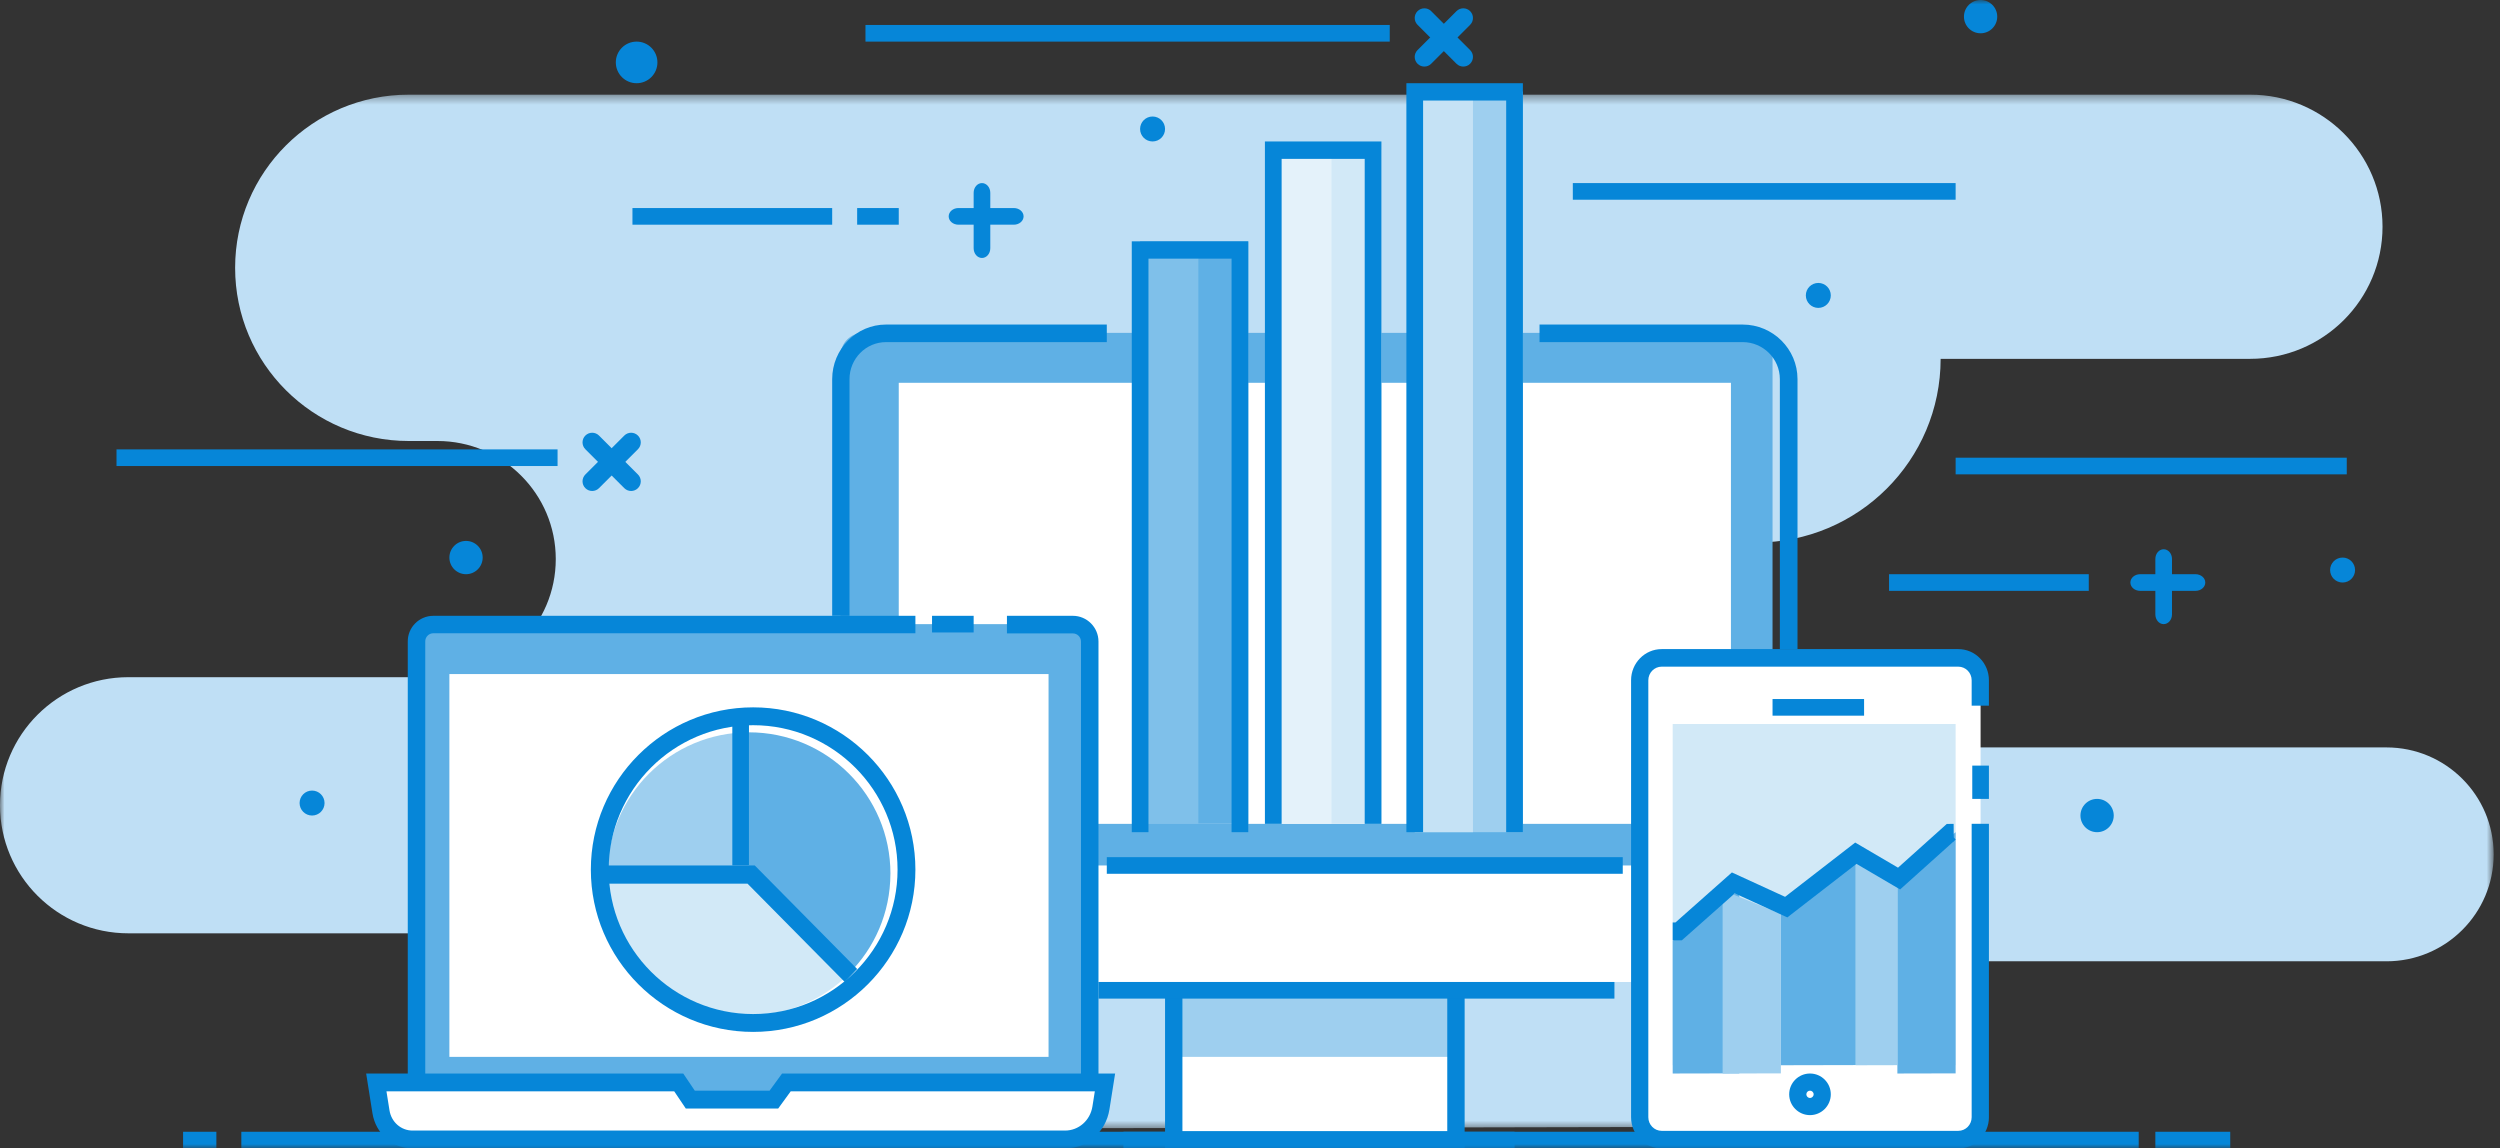 <?xml version="1.0" encoding="UTF-8"?>
<svg width="283px" height="130px" viewBox="0 0 283 130" version="1.1" xmlns="http://www.w3.org/2000/svg" xmlns:xlink="http://www.w3.org/1999/xlink">
    <rect x="0" y="0" width="283" height="130" fill="#333333" stroke="none"/>
    <!-- Generator: Sketch 49.2 (51160) - http://www.bohemiancoding.com/sketch -->
    <title>icon copy 4</title>
    <desc>Created with Sketch.</desc>
    <defs>
        <polygon id="path-1" points="0 0.354 282.284 0.354 282.284 117.48 0 117.48"></polygon>
        <polygon id="path-3" points="0 130 282.609 130 282.609 0 0 0"></polygon>
    </defs>
    <g id="Dashboard" stroke="none" stroke-width="1" fill="none" fill-rule="evenodd">
        <g id="Dashboard-new" transform="translate(-333, -644)">
            <g id="Performa&amp;Goal" transform="translate(240, 474)">
                <g id="Goal-&amp;-Duration" transform="translate(26, 50)">
                    <g id="Belum" transform="translate(14, 0)">
                        <g id="icon-copy-4" transform="translate(53, 120)">
                            <g id="Group-3" transform="translate(0, 10.362)">
                                <mask id="mask-2" fill="white">
                                    <use xlink:href="#path-1"></use>
                                </mask>
                                <g id="Clip-2"></g>
                                <path d="M269.702,15.306 C269.702,23.564 262.99,30.259 254.711,30.259 L219.679,30.259 C219.679,41.741 210.347,51.049 198.834,51.049 L169.944,51.049 C163.521,51.049 158.315,56.242 158.315,62.648 C158.315,69.054 163.521,74.246 169.944,74.246 L270.147,74.246 C276.85,74.246 282.284,79.666 282.284,86.352 C282.284,93.038 276.85,98.457 270.147,98.457 L204.854,98.457 C194.475,98.457 186.067,106.861 186.091,117.214 L59.23,117.48 L59.605,95.29 L14.536,95.29 C6.507,95.29 -0.001,88.799 -0.001,80.792 C-0.001,72.786 6.507,66.295 14.536,66.295 L49.51,66.295 C56.912,66.295 62.913,60.311 62.913,52.927 C62.913,45.545 56.912,39.559 49.51,39.559 L46.27,39.559 C35.416,39.559 26.616,30.783 26.616,19.957 C26.616,9.131 35.416,0.354 46.27,0.354 L254.711,0.354 C262.99,0.354 269.702,7.049 269.702,15.306" id="Fill-1" fill="#BFDFF5" mask="url(#mask-2)"></path>
                            </g>
                            <path d="M114.768,25.435 L108.493,25.435 C107.885,25.435 107.391,25.013 107.391,24.493 C107.391,23.973 107.885,23.551 108.493,23.551 L114.768,23.551 C115.376,23.551 115.87,23.973 115.87,24.493 C115.87,25.013 115.376,25.435 114.768,25.435" id="Fill-4" fill="#0686D8"></path>
                            <path d="M111.159,29.203 C110.639,29.203 110.217,28.71 110.217,28.102 L110.217,21.826 C110.217,21.217 110.639,20.725 111.159,20.725 C111.679,20.725 112.101,21.217 112.101,21.826 L112.101,28.102 C112.101,28.71 111.679,29.203 111.159,29.203" id="Fill-6" fill="#0686D8"></path>
                            <path d="M248.536,66.884 L242.261,66.884 C241.653,66.884 241.159,66.462 241.159,65.942 C241.159,65.422 241.653,65 242.261,65 L248.536,65 C249.144,65 249.638,65.422 249.638,65.942 C249.638,66.462 249.144,66.884 248.536,66.884" id="Fill-8" fill="#0686D8"></path>
                            <path d="M244.928,70.652 C244.408,70.652 243.986,70.159 243.986,69.551 L243.986,63.275 C243.986,62.667 244.408,62.174 244.928,62.174 C245.448,62.174 245.87,62.667 245.87,63.275 L245.87,69.551 C245.87,70.159 245.448,70.652 244.928,70.652" id="Fill-10" fill="#0686D8"></path>
                            <path d="M161.238,7.536 C160.958,7.536 160.678,7.43 160.465,7.215 C160.038,6.788 160.038,6.097 160.465,5.67 L164.873,1.262 C165.3,0.835 165.991,0.835 166.419,1.262 C166.846,1.69 166.846,2.382 166.419,2.809 L162.011,7.215 C161.798,7.43 161.518,7.536 161.238,7.536" id="Fill-12" fill="#0686D8"></path>
                            <path d="M165.646,7.536 C165.366,7.536 165.086,7.43 164.873,7.215 L160.465,2.809 C160.038,2.382 160.038,1.69 160.465,1.262 C160.893,0.835 161.584,0.835 162.011,1.262 L166.419,5.67 C166.846,6.097 166.846,6.788 166.419,7.215 C166.206,7.43 165.926,7.536 165.646,7.536" id="Fill-14" fill="#0686D8"></path>
                            <path d="M67.035,55.58 C66.755,55.58 66.475,55.473 66.262,55.259 C65.835,54.832 65.835,54.141 66.262,53.713 L70.669,49.306 C71.096,48.879 71.789,48.879 72.216,49.306 C72.643,49.733 72.643,50.426 72.216,50.853 L67.808,55.259 C67.595,55.473 67.315,55.58 67.035,55.58" id="Fill-16" fill="#0686D8"></path>
                            <path d="M71.443,55.58 C71.163,55.58 70.883,55.473 70.67,55.259 L66.262,50.853 C65.835,50.426 65.835,49.733 66.262,49.306 C66.69,48.879 67.382,48.879 67.809,49.306 L72.216,53.713 C72.643,54.141 72.643,54.832 72.216,55.259 C72.003,55.473 71.723,55.58 71.443,55.58" id="Fill-18" fill="#0686D8"></path>
                            <mask id="mask-4" fill="white">
                                <use xlink:href="#path-3"></use>
                            </mask>
                            <g id="Clip-21"></g>
                            <polygon id="Fill-20" fill="#0686D8" mask="url(#mask-4)" points="71.594 25.435 94.203 25.435 94.203 23.551 71.594 23.551"></polygon>
                            <polygon id="Fill-22" fill="#0686D8" mask="url(#mask-4)" points="213.841 66.884 236.449 66.884 236.449 65 213.841 65"></polygon>
                            <polygon id="Fill-23" fill="#0686D8" mask="url(#mask-4)" points="178.043 22.609 221.377 22.609 221.377 20.725 178.043 20.725"></polygon>
                            <polygon id="Fill-24" fill="#0686D8" mask="url(#mask-4)" points="97.971 4.71 157.319 4.71 157.319 2.826 97.971 2.826"></polygon>
                            <polygon id="Fill-25" fill="#0686D8" mask="url(#mask-4)" points="13.188 52.754 63.116 52.754 63.116 50.87 13.188 50.87"></polygon>
                            <polygon id="Fill-26" fill="#0686D8" mask="url(#mask-4)" points="221.377 53.696 265.652 53.696 265.652 51.812 221.377 51.812"></polygon>
                            <polygon id="Fill-27" fill="#0686D8" mask="url(#mask-4)" points="97.029 25.435 101.739 25.435 101.739 23.551 97.029 23.551"></polygon>
                            <path d="M36.739,90.905 C36.739,91.685 36.107,92.319 35.325,92.319 C34.546,92.319 33.913,91.685 33.913,90.905 C33.913,90.125 34.546,89.493 35.325,89.493 C36.107,89.493 36.739,90.125 36.739,90.905" id="Fill-28" fill="#0686D8" mask="url(#mask-4)"></path>
                            <path d="M266.594,64.529 C266.594,65.309 265.962,65.942 265.181,65.942 C264.401,65.942 263.768,65.309 263.768,64.529 C263.768,63.749 264.401,63.116 265.181,63.116 C265.962,63.116 266.594,63.749 266.594,64.529" id="Fill-29" fill="#0686D8" mask="url(#mask-4)"></path>
                            <path d="M207.246,33.441 C207.246,34.221 206.614,34.855 205.833,34.855 C205.053,34.855 204.42,34.221 204.42,33.441 C204.42,32.661 205.053,32.029 205.833,32.029 C206.614,32.029 207.246,32.661 207.246,33.441" id="Fill-30" fill="#0686D8" mask="url(#mask-4)"></path>
                            <path d="M74.42,7.065 C74.42,8.366 73.366,9.42 72.065,9.42 C70.765,9.42 69.71,8.366 69.71,7.065 C69.71,5.764 70.765,4.71 72.065,4.71 C73.366,4.71 74.42,5.764 74.42,7.065" id="Fill-31" fill="#0686D8" mask="url(#mask-4)"></path>
                            <path d="M131.884,14.601 C131.884,15.381 131.252,16.014 130.47,16.014 C129.69,16.014 129.058,15.381 129.058,14.601 C129.058,13.822 129.69,13.188 130.47,13.188 C131.252,13.188 131.884,13.822 131.884,14.601" id="Fill-32" fill="#0686D8" mask="url(#mask-4)"></path>
                            <path d="M54.638,63.116 C54.638,64.156 53.794,65 52.754,65 C51.713,65 50.87,64.156 50.87,63.116 C50.87,62.076 51.713,61.232 52.754,61.232 C53.794,61.232 54.638,62.076 54.638,63.116" id="Fill-33" fill="#0686D8" mask="url(#mask-4)"></path>
                            <path d="M239.275,92.319 C239.275,93.359 238.432,94.203 237.391,94.203 C236.351,94.203 235.507,93.359 235.507,92.319 C235.507,91.279 236.351,90.435 237.391,90.435 C238.432,90.435 239.275,91.279 239.275,92.319" id="Fill-34" fill="#0686D8" mask="url(#mask-4)"></path>
                            <path d="M226.087,1.884 C226.087,2.924 225.243,3.768 224.203,3.768 C223.161,3.768 222.319,2.924 222.319,1.884 C222.319,0.844 223.161,0 224.203,0 C225.243,0 226.087,0.844 226.087,1.884" id="Fill-35" fill="#0686D8" mask="url(#mask-4)"></path>
                            <path d="M200.652,100.797 L95.145,100.797 L95.145,40.271 C95.145,38.841 96.298,37.681 97.72,37.681 L198.077,37.681 C199.499,37.681 200.652,38.841 200.652,40.271 L200.652,100.797 Z" id="Fill-36" fill="#5FB0E5" mask="url(#mask-4)"></path>
                            <path d="M96.164,69.71 L94.203,69.71 L94.203,42.92 C94.203,39.512 96.937,36.739 100.297,36.739 L125.29,36.739 L125.29,38.728 L100.297,38.728 C98.018,38.728 96.164,40.609 96.164,42.92 L96.164,69.71 Z" id="Fill-37" fill="#0686D8" mask="url(#mask-4)"></path>
                            <path d="M203.478,73.478 L201.479,73.478 L201.479,42.917 C201.479,40.606 199.589,38.727 197.266,38.727 L174.275,38.727 L174.275,36.739 L197.266,36.739 C200.691,36.739 203.478,39.51 203.478,42.917 L203.478,73.478 Z" id="Fill-38" fill="#0686D8" mask="url(#mask-4)"></path>
                            <polygon id="Fill-39" fill="#FFFFFF" mask="url(#mask-4)" points="101.739 93.261 195.942 93.261 195.942 43.333 101.739 43.333"></polygon>
                            <polygon id="Fill-40" fill="#FFFFFF" mask="url(#mask-4)" points="132.826 129.058 164.855 129.058 164.855 110.217 132.826 110.217"></polygon>
                            <polygon id="Fill-41" fill="#9ECFEF" mask="url(#mask-4)" points="132.826 119.638 164.855 119.638 164.855 110.217 132.826 110.217"></polygon>
                            <path d="M133.85,128.048 L163.831,128.048 L163.831,111.227 L133.85,111.227 L133.85,128.048 Z M131.884,130 L165.797,130 L165.797,109.275 L131.884,109.275 L131.884,130 Z" id="Fill-42" fill="#0686D8" mask="url(#mask-4)"></path>
                            <path d="M200.652,97.971 L95.145,97.971 L95.145,108.745 C95.145,110.078 96.314,111.159 97.754,111.159 L198.043,111.159 C199.485,111.159 200.652,110.078 200.652,108.745 L200.652,97.971 Z" id="Fill-43" fill="#FFFFFF" mask="url(#mask-4)"></path>
                            <polygon id="Fill-44" fill="#0686D8" mask="url(#mask-4)" points="124.348 113.043 182.754 113.043 182.754 111.159 124.348 111.159"></polygon>
                            <polygon id="Fill-45" fill="#0686D8" mask="url(#mask-4)" points="125.29 98.913 183.696 98.913 183.696 97.029 125.29 97.029"></polygon>
                            <polygon id="Fill-46" fill="#0686D8" mask="url(#mask-4)" points="127.174 130 171.449 130 171.449 128.116 127.174 128.116"></polygon>
                            <path d="M122.093,125.29 L48.414,125.29 C47.692,125.29 47.101,124.701 47.101,123.982 L47.101,71.96 C47.101,71.241 47.692,70.652 48.414,70.652 L122.093,70.652 C122.815,70.652 123.406,71.241 123.406,71.96 L123.406,123.982 C123.406,124.701 122.815,125.29 122.093,125.29" id="Fill-47" fill="#5FB0E5" mask="url(#mask-4)"></path>
                            <polygon id="Fill-48" fill="#0686D8" mask="url(#mask-4)" points="105.507 71.594 110.217 71.594 110.217 69.71 105.507 69.71"></polygon>
                            <path d="M48.14,122.464 L46.159,122.464 L46.159,72.597 C46.159,71.006 47.459,69.71 49.057,69.71 L103.623,69.71 L103.623,71.684 L49.057,71.684 C48.551,71.684 48.14,72.095 48.14,72.597 L48.14,122.464 Z" id="Fill-49" fill="#0686D8" mask="url(#mask-4)"></path>
                            <path d="M121.447,127.174 L121.447,125.182 C121.954,125.182 122.365,124.768 122.365,124.261 L122.365,72.623 C122.365,72.114 121.954,71.702 121.447,71.702 L113.986,71.702 L113.986,69.71 L121.447,69.71 C123.047,69.71 124.348,71.017 124.348,72.623 L124.348,124.261 C124.348,125.868 123.047,127.174 121.447,127.174" id="Fill-50" fill="#0686D8" mask="url(#mask-4)"></path>
                            <polygon id="Fill-51" fill="#FFFFFF" mask="url(#mask-4)" points="50.87 119.638 118.696 119.638 118.696 76.304 50.87 76.304"></polygon>
                            <path d="M120.745,129.058 L46.51,129.058 C44.728,129.058 43.208,127.701 42.92,125.853 L42.391,122.464 L76.797,122.464 L78.113,124.449 L87.621,124.449 L89.044,122.464 L125.29,122.464 L124.829,125.412 C124.502,127.514 122.773,129.058 120.745,129.058" id="Fill-52" fill="#FFFFFF" mask="url(#mask-4)"></path>
                            <path d="M43.748,123.542 L44.089,125.688 C44.299,127.016 45.396,127.98 46.698,127.98 L120.56,127.98 C122.108,127.98 123.412,126.834 123.662,125.255 L123.934,123.542 L89.505,123.542 L88.09,125.486 L77.633,125.486 L76.324,123.542 L43.748,123.542 Z M120.56,130 L46.698,130 C44.436,130 42.527,128.323 42.161,126.014 L41.449,121.522 L77.343,121.522 L78.652,123.466 L87.115,123.466 L88.531,121.522 L126.232,121.522 L125.589,125.582 C125.184,128.142 123.069,130 120.56,130 Z" id="Fill-53" fill="#0686D8" mask="url(#mask-4)"></path>
                            <path d="M185.58,125.62 L185.58,76.916 C185.58,75.537 186.696,74.42 188.074,74.42 L221.708,74.42 C223.085,74.42 224.203,75.537 224.203,76.916 L224.203,125.62 C224.203,126.998 223.085,128.116 221.708,128.116 L188.074,128.116 C186.696,128.116 185.58,126.998 185.58,125.62" id="Fill-54" fill="#FFFFFF" mask="url(#mask-4)"></path>
                            <path d="M221.678,130 L188.104,130 C186.193,130 184.638,128.418 184.638,126.471 L184.638,77.006 C184.638,75.06 186.193,73.478 188.104,73.478 L221.678,73.478 C223.589,73.478 225.145,75.06 225.145,77.006 L225.145,79.88 L223.192,79.88 L223.192,77.006 C223.192,76.156 222.513,75.466 221.678,75.466 L188.104,75.466 C187.27,75.466 186.59,76.156 186.59,77.006 L186.59,126.471 C186.59,127.322 187.27,128.012 188.104,128.012 L221.678,128.012 C222.513,128.012 223.192,127.322 223.192,126.471 L223.192,93.255 L225.145,93.255 L225.145,126.471 C225.145,128.418 223.589,130 221.678,130" id="Fill-55" fill="#0686D8" mask="url(#mask-4)"></path>
                            <polygon id="Fill-56" fill="#0686D8" mask="url(#mask-4)" points="223.261 90.435 225.145 90.435 225.145 86.667 223.261 86.667"></polygon>
                            <polygon id="Fill-57" fill="#0686D8" mask="url(#mask-4)" points="200.652 81.014 211.014 81.014 211.014 79.13 200.652 79.13"></polygon>
                            <polygon id="Fill-58" fill="#D2E9F7" mask="url(#mask-4)" points="189.348 120.58 221.377 120.58 221.377 81.957 189.348 81.957"></polygon>
                            <path d="M204.891,123.463 C204.663,123.463 204.478,123.65 204.478,123.876 C204.478,124.104 204.663,124.29 204.891,124.29 C205.119,124.29 205.304,124.104 205.304,123.876 C205.304,123.65 205.119,123.463 204.891,123.463 M204.891,126.232 C203.593,126.232 202.536,125.174 202.536,123.876 C202.536,122.578 203.593,121.522 204.891,121.522 C206.19,121.522 207.246,122.578 207.246,123.876 C207.246,125.174 206.19,126.232 204.891,126.232" id="Fill-59" fill="#0686D8" mask="url(#mask-4)"></path>
                            <path d="M84.783,82.899 L84.783,98.893 L84.791,98.901 L96.09,110.217 C98.986,107.333 100.781,103.346 100.794,98.94 C100.794,98.924 100.797,98.909 100.797,98.893 C100.797,90.059 93.626,82.899 84.783,82.899" id="Fill-60" fill="#5FB0E5" mask="url(#mask-4)"></path>
                            <path d="M73.473,87.572 C70.573,90.463 68.776,94.458 68.768,98.873 L84.783,98.913 L84.783,98.904 L84.783,82.899 C80.367,82.899 76.37,84.685 73.473,87.572" id="Fill-61" fill="#9ECFEF" mask="url(#mask-4)"></path>
                            <path d="M84.789,98.951 L84.781,98.951 L68.769,98.913 C68.769,98.922 68.768,98.933 68.768,98.943 C68.768,107.771 75.938,114.928 84.781,114.928 C89.195,114.928 93.191,113.144 96.087,110.261 L84.789,98.951 Z" id="Fill-62" fill="#D2E9F7" mask="url(#mask-4)"></path>
                            <path d="M85.254,82.093 C76.239,82.093 68.905,89.428 68.905,98.443 C68.905,107.458 76.239,114.791 85.254,114.791 C94.268,114.791 101.603,107.458 101.603,98.443 C101.603,89.428 94.268,82.093 85.254,82.093 M85.254,116.812 C75.125,116.812 66.884,108.572 66.884,98.443 C66.884,88.314 75.125,80.072 85.254,80.072 C95.384,80.072 103.623,88.314 103.623,98.443 C103.623,108.572 95.384,116.812 85.254,116.812" id="Fill-63" fill="#0686D8" mask="url(#mask-4)"></path>
                            <polygon id="Fill-64" fill="#0686D8" mask="url(#mask-4)" points="95.623 111.159 84.621 100.031 67.826 100.031 67.826 97.971 85.441 97.971 97.029 109.69"></polygon>
                            <polygon id="Fill-65" fill="#0686D8" mask="url(#mask-4)" points="82.899 97.971 84.783 97.971 84.783 81.014 82.899 81.014"></polygon>
                            <polygon id="Fill-66" fill="#5FB0E5" mask="url(#mask-4)" points="129.058 93.261 141.304 93.261 141.304 27.319 129.058 27.319"></polygon>
                            <polygon id="Fill-67" fill="#7FC0EA" mask="url(#mask-4)" points="129.058 93.261 135.652 93.261 135.652 27.319 129.058 27.319"></polygon>
                            <polygon id="Fill-68" fill="#0686D8" mask="url(#mask-4)" points="141.304 94.203 139.413 94.203 139.413 29.279 130.007 29.279 130.007 94.203 128.116 94.203 128.116 27.319 141.304 27.319"></polygon>
                            <polygon id="Fill-69" fill="#D2E9F7" mask="url(#mask-4)" points="144.13 93.261 156.377 93.261 156.377 16.957 144.13 16.957"></polygon>
                            <polygon id="Fill-70" fill="#E4F2FA" mask="url(#mask-4)" points="144.13 93.261 150.725 93.261 150.725 16.957 144.13 16.957"></polygon>
                            <polygon id="Fill-71" fill="#0686D8" mask="url(#mask-4)" points="156.377 93.261 154.485 93.261 154.485 17.984 145.08 17.984 145.08 93.261 143.188 93.261 143.188 16.014 156.377 16.014"></polygon>
                            <polygon id="Fill-72" fill="#9ECFEF" mask="url(#mask-4)" points="160.145 94.203 172.391 94.203 172.391 10.362 160.145 10.362"></polygon>
                            <polygon id="Fill-73" fill="#C5E2F5" mask="url(#mask-4)" points="160.145 94.203 166.739 94.203 166.739 10.362 160.145 10.362"></polygon>
                            <polygon id="Fill-74" fill="#0686D8" mask="url(#mask-4)" points="172.391 94.203 170.5 94.203 170.5 11.381 161.094 11.381 161.094 94.203 159.203 94.203 159.203 9.42 172.391 9.42"></polygon>
                            <polygon id="Fill-75" fill="#5FB0E5" mask="url(#mask-4)" points="189.348 106.496 189.348 121.522 196.884 121.505 196.884 100.797"></polygon>
                            <polygon id="Fill-76" fill="#5FB0E5" mask="url(#mask-4)" points="201.614 102.759 201.594 102.75 201.594 120.58 210.072 120.561 210.072 97.029"></polygon>
                            <polygon id="Fill-77" fill="#9ECFEF" mask="url(#mask-4)" points="195.057 100.797 195 100.841 195 121.522 201.594 121.506 201.594 103.445"></polygon>
                            <polygon id="Fill-78" fill="#5FB0E5" mask="url(#mask-4)" points="221.377 94.203 214.783 99.663 214.783 121.522 221.377 121.506"></polygon>
                            <polygon id="Fill-79" fill="#9ECFEF" mask="url(#mask-4)" points="214.783 99.722 210.072 97.029 210.072 120.58 214.783 120.568"></polygon>
                            <polygon id="Fill-80" fill="#0686D8" mask="url(#mask-4)" points="190.378 106.449 189.348 106.449 189.348 104.422 189.662 104.422 196.051 98.76 202.071 101.522 210.008 95.376 214.856 98.221 220.376 93.269 221.151 93.261 221.164 94.791 221.377 95.047 221.168 95.233 221.169 95.289 221.107 95.289 215.091 100.686 210.154 97.789 202.323 103.852 196.383 101.128"></polygon>
                            <polygon id="Fill-81" fill="#0686D8" mask="url(#mask-4)" points="27.319 130 242.101 130 242.101 128.116 27.319 128.116"></polygon>
                            <polygon id="Fill-82" fill="#0686D8" mask="url(#mask-4)" points="20.725 130 24.493 130 24.493 128.116 20.725 128.116"></polygon>
                            <polygon id="Fill-83" fill="#0686D8" mask="url(#mask-4)" points="243.986 130 252.464 130 252.464 128.116 243.986 128.116"></polygon>
                        </g>
                    </g>
                </g>
            </g>
        </g>
    </g>
</svg>
